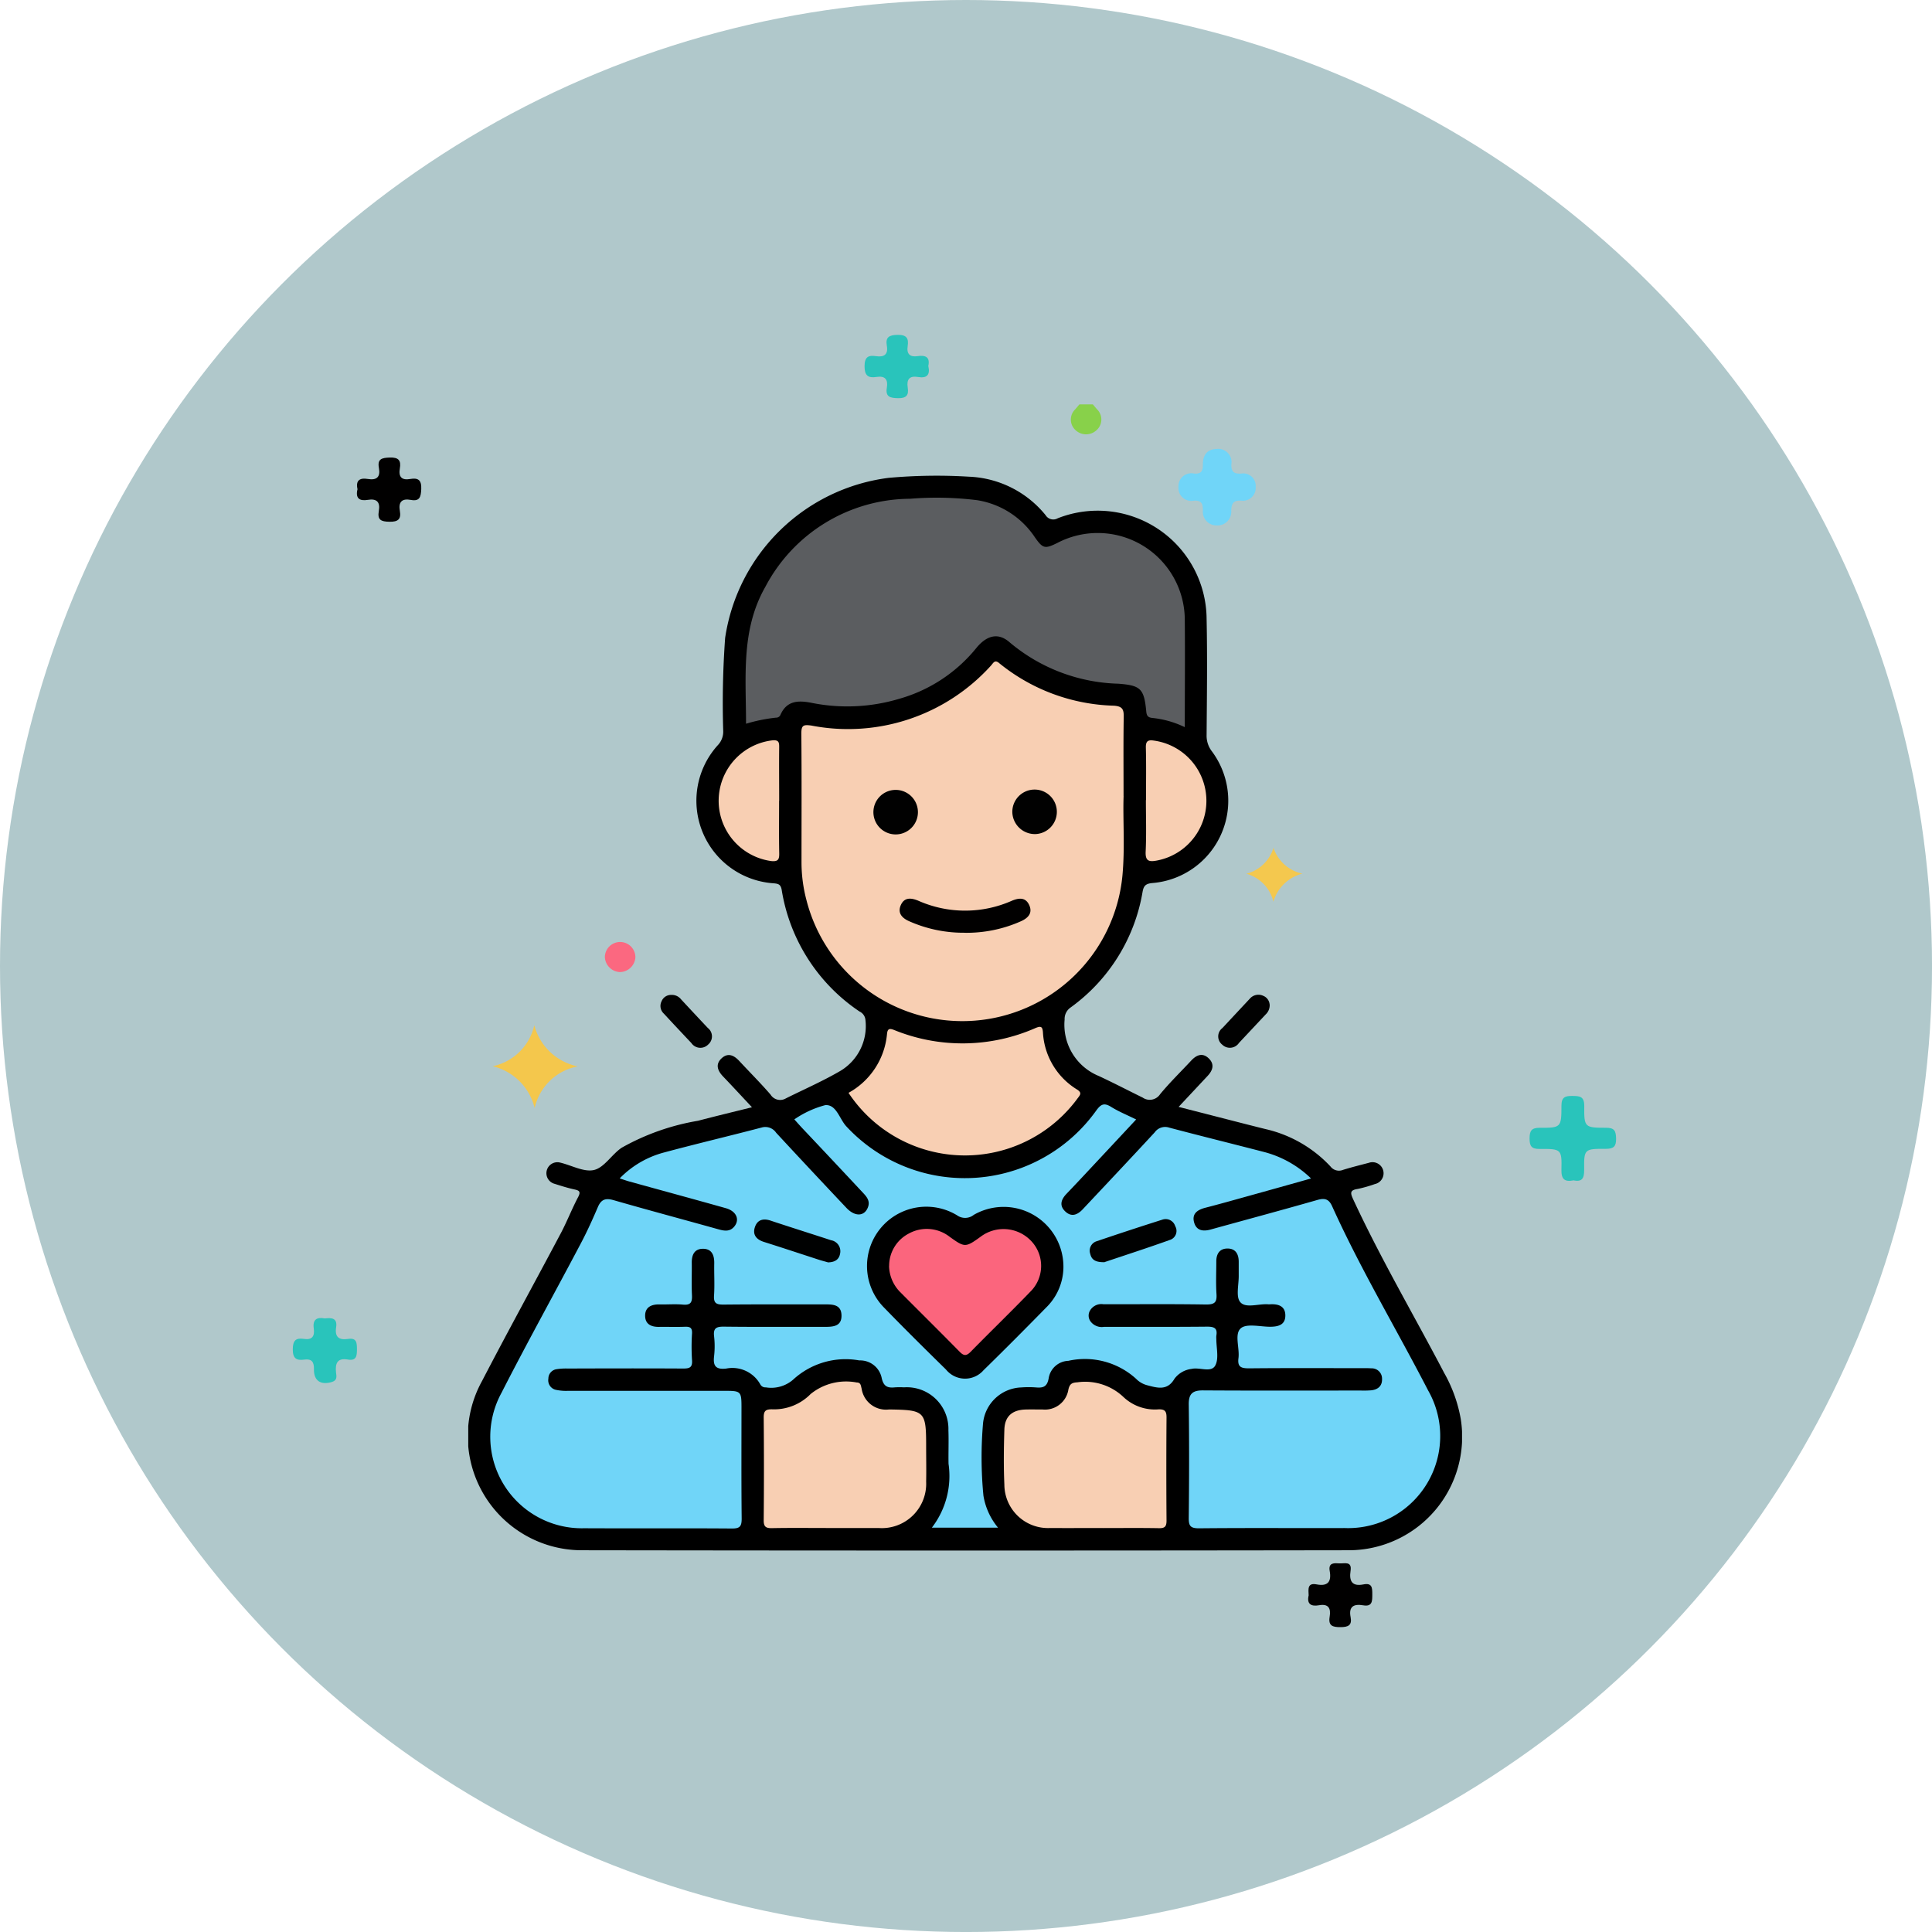 <svg xmlns="http://www.w3.org/2000/svg" xmlns:xlink="http://www.w3.org/1999/xlink" width="90.773" height="90.773" viewBox="0 0 90.773 90.773">
  <defs>
    <clipPath id="clip-path">
      <rect id="Rectángulo_37154" data-name="Rectángulo 37154" width="46.692" height="53.85" fill="none"/>
    </clipPath>
  </defs>
  <g id="_32" data-name="32" transform="translate(6399 6571.146)">
    <circle id="Elipse_4762" data-name="Elipse 4762" cx="45.387" cy="45.387" r="45.387" transform="translate(-6399 -6571.146)" fill="#b0c8cb"/>
    <g id="Grupo_156595" data-name="Grupo 156595" transform="translate(-6385.246 -6555.413)">
      <path id="Trazado_127053" data-name="Trazado 127053" d="M15.375,123.6c.416.093.513-.1.509-.492-.011-.974.006-.992,1.015-.986.375,0,.492-.114.485-.485-.007-.346-.07-.507-.469-.505-1.011,0-1.037-.017-1.026-1.026,0-.457-.219-.465-.558-.469s-.514.053-.514.459c0,1.022-.021,1.041-1.019,1.037-.386,0-.478.138-.479.5s.091.5.477.494c1.018-.006,1.042.013,1.02.978-.011.448.155.579.561.5" transform="translate(44.792 -83.878)" fill="#29c4bb"/>
      <path id="Trazado_127054" data-name="Trazado 127054" d="M213.5,151.159c-.373-.071-.579.052-.518.474.051.353-.071.55-.461.489s-.522.081-.525.492c0,.431.173.53.54.481.351-.047.462.105.455.455-.011.547.328.757.857.591.251-.079.2-.279.18-.437-.044-.432.055-.7.565-.611.395.067.419-.181.418-.484s-.013-.548-.414-.486c-.432.067-.636-.091-.564-.547.068-.436-.211-.455-.533-.417" transform="translate(-211.994 -104.948)" fill="#29c4bb"/>
      <path id="Trazado_127055" data-name="Trazado 127055" d="M207.478,69.132c-.1.416.094.558.484.492.422-.071.594.1.52.521s.1.5.5.507.558-.116.488-.511c-.075-.42.1-.594.518-.515s.471-.145.487-.509c.019-.427-.147-.539-.519-.474-.4.071-.555-.1-.487-.492.066-.378-.056-.531-.477-.516-.371.013-.586.066-.506.491s-.105.586-.52.516c-.39-.066-.58.074-.483.49" transform="translate(-204.437 -61.871)" fill="#010000"/>
      <path id="Trazado_127056" data-name="Trazado 127056" d="M51.8,186.5c-.091.388.1.53.488.46.455-.082.563.155.5.538-.072.426.134.493.509.49.358,0,.55-.083.475-.469-.1-.507.155-.631.591-.556s.427-.206.428-.513-.006-.549-.411-.47c-.544.108-.683-.154-.61-.641.07-.466-.285-.332-.522-.346s-.531-.047-.458.357c.09.5-.085.732-.614.63-.442-.085-.388.223-.375.519" transform="translate(-4.069 -127.272)" fill="#010000"/>
      <path id="Trazado_127057" data-name="Trazado 127057" d="M124.759,17.292c.1-.443-.141-.529-.5-.475s-.524-.1-.467-.47-.053-.539-.479-.53c-.392.008-.571.109-.5.512s-.121.547-.507.489c-.358-.054-.538.032-.54.47s.167.569.558.507c.413-.066.553.122.489.507-.072.432.16.482.524.49.389.008.516-.138.458-.495-.062-.391.082-.57.49-.5s.569-.1.48-.5" transform="translate(-94.9 -15.817)" fill="#29c4bb"/>
    </g>
    <g id="Grupo_156641" data-name="Grupo 156641" transform="translate(-6377 -6552.146)">
      <g id="Grupo_156641-2" data-name="Grupo 156641" clip-path="url(#clip-path)">
        <path id="Trazado_127533" data-name="Trazado 127533" d="M90.856,0l.195.229a.67.67,0,0,1-.018.98.722.722,0,0,1-.991,0,.67.67,0,0,1-.012-.98L90.224,0Z" transform="translate(-61.51)" fill="#88d14a"/>
        <path id="Trazado_127534" data-name="Trazado 127534" d="M13.327,40.314c-.492-.526-.918-.988-1.353-1.442-.266-.278-.375-.58-.06-.864.3-.267.577-.126.82.135.489.527,1,1.036,1.469,1.579a.531.531,0,0,0,.722.178c.86-.429,1.745-.814,2.574-1.3a2.452,2.452,0,0,0,1.164-2.374.483.483,0,0,0-.277-.406,8.5,8.5,0,0,1-3.659-5.717c-.045-.26-.161-.289-.378-.308a3.888,3.888,0,0,1-2.6-6.515.921.921,0,0,0,.23-.657,42.409,42.409,0,0,1,.091-4.358,8.9,8.9,0,0,1,7.676-7.519,25.156,25.156,0,0,1,3.784-.055,4.884,4.884,0,0,1,3.6,1.812.421.421,0,0,0,.566.142,5.118,5.118,0,0,1,6.995,4.721c.039,1.822.014,3.645,0,5.467a1.2,1.2,0,0,0,.25.764,3.881,3.881,0,0,1-2.8,6.186c-.319.029-.408.136-.458.413a8.426,8.426,0,0,1-3.379,5.432.653.653,0,0,0-.284.569,2.6,2.6,0,0,0,1.6,2.649c.7.325,1.379.68,2.069,1.018a.582.582,0,0,0,.818-.161c.457-.553.974-1.056,1.464-1.582.247-.265.532-.379.82-.1s.189.567-.058.829L33.376,40.3c.881.226,1.7.436,2.51.644.525.134,1.051.27,1.578.4A6,6,0,0,1,40.512,43.1a.5.5,0,0,0,.589.159c.4-.124.808-.225,1.214-.332a.52.52,0,1,1,.278,1,6.282,6.282,0,0,1-.807.229c-.356.054-.349.182-.214.474,1.294,2.794,2.855,5.447,4.282,8.171a6.76,6.76,0,0,1,.777,2.157,5.331,5.331,0,0,1-5.238,6.173q-18.047.028-36.095,0a5.36,5.36,0,0,1-4.65-7.952c1.208-2.326,2.472-4.623,3.7-6.94.294-.555.521-1.145.814-1.7.143-.271.042-.314-.191-.365-.307-.067-.608-.163-.908-.258a.514.514,0,1,1,.25-1c.542.126,1.133.467,1.608.346s.818-.721,1.283-1.04a10.977,10.977,0,0,1,3.589-1.269c.81-.213,1.625-.408,2.535-.635" transform="translate(0 -7.294)"/>
        <path id="Trazado_127535" data-name="Trazado 127535" d="M107.674,10.233a.643.643,0,0,1-.663-.7c0-.316-.055-.487-.428-.463a.606.606,0,0,1-.719-.646.605.605,0,0,1,.732-.629c.33.028.418-.111.414-.423,0-.41.169-.716.639-.731a.625.625,0,0,1,.7.727c-.009.374.151.444.469.428a.583.583,0,0,1,.673.631.6.6,0,0,1-.671.642c-.379-.024-.467.13-.476.478a.646.646,0,0,1-.665.687" transform="translate(-72.495 -4.546)" fill="#70d5f8"/>
        <path id="Trazado_127536" data-name="Trazado 127536" d="M7.624,94.476A2.555,2.555,0,0,0,5.6,96.435a2.664,2.664,0,0,0-1.974-1.967,2.535,2.535,0,0,0,1.957-1.927,2.665,2.665,0,0,0,2.045,1.935" transform="translate(-2.48 -63.372)" fill="#f4c74c"/>
        <path id="Trazado_127537" data-name="Trazado 127537" d="M29.157,88.022a.548.548,0,0,1,.46.207c.417.449.837.9,1.256,1.344a.5.5,0,0,1,.015.783.512.512,0,0,1-.786-.073c-.432-.459-.865-.918-1.293-1.382a.487.487,0,0,1-.107-.579.478.478,0,0,1,.454-.3" transform="translate(-19.619 -60.277)" fill="#010101"/>
        <path id="Trazado_127538" data-name="Trazado 127538" d="M114.208,88.449a.592.592,0,0,1-.185.473l-1.258,1.342a.515.515,0,0,1-.786.08.492.492,0,0,1,.009-.781q.645-.692,1.291-1.383a.532.532,0,0,1,.626-.131.477.477,0,0,1,.3.4" transform="translate(-76.554 -60.262)" fill="#010101"/>
        <path id="Trazado_127539" data-name="Trazado 127539" d="M115.995,67.311a1.794,1.794,0,0,0,1.272-1.218,1.824,1.824,0,0,0,1.357,1.214,1.906,1.906,0,0,0-1.362,1.32,1.8,1.8,0,0,0-1.267-1.315" transform="translate(-79.433 -45.26)" fill="#f4c84e"/>
        <path id="Trazado_127540" data-name="Trazado 127540" d="M21.069,81.528a.739.739,0,0,1-.705-.708.717.717,0,1,1,1.434.024.742.742,0,0,1-.729.684" transform="translate(-13.945 -54.856)" fill="#fb6880"/>
        <path id="Trazado_127541" data-name="Trazado 127541" d="M9.384,107.807a4.507,4.507,0,0,1,2.09-1.213c1.521-.409,3.054-.77,4.577-1.17a.613.613,0,0,1,.676.248q1.644,1.775,3.306,3.534c.4.42.844.4,1.008-.038.113-.3-.068-.5-.251-.694q-1.4-1.5-2.809-2.99c-.13-.138-.256-.281-.4-.441a4.646,4.646,0,0,1,1.455-.67c.524-.038.663.65.99,1a7.588,7.588,0,0,0,11.736-.74c.218-.3.367-.385.7-.179.354.221.747.38,1.179.593-.733.786-1.445,1.55-2.158,2.311q-.557.6-1.119,1.187c-.249.263-.346.549-.051.826s.576.155.821-.107c1.127-1.2,2.26-2.4,3.378-3.611a.6.6,0,0,1,.68-.223c1.489.394,2.985.762,4.475,1.149a4.955,4.955,0,0,1,2.191,1.24c-1.059.3-2.058.578-3.058.856-.64.178-1.28.359-1.924.524-.375.1-.629.291-.507.7.113.379.427.415.772.319,1.669-.461,3.342-.911,5.008-1.387.346-.1.544-.054.7.293,1.341,2.968,3.017,5.763,4.509,8.653a4.326,4.326,0,0,1-3.926,6.467c-2.28.007-4.561-.011-6.841.012-.411,0-.483-.121-.479-.5.02-1.77.024-3.541,0-5.311-.007-.512.179-.672.674-.669,2.473.016,4.947.007,7.42.007a4.55,4.55,0,0,0,.473-.01c.321-.034.527-.2.515-.543a.483.483,0,0,0-.51-.49c-.14-.011-.281-.008-.421-.008-1.772,0-3.544-.01-5.315.008-.371,0-.554-.058-.5-.479.061-.48-.2-1.127.107-1.4.266-.238.9-.079,1.369-.075.395,0,.736-.086.726-.548-.009-.427-.337-.527-.71-.507a.834.834,0,0,1-.105,0c-.449-.032-1.045.2-1.3-.1-.221-.249-.066-.831-.075-1.266,0-.21,0-.421,0-.631,0-.369-.154-.632-.545-.623-.36.008-.509.26-.508.606,0,.508-.025,1.018.008,1.524.025.38-.068.5-.478.5-1.614-.027-3.228-.009-4.841-.014a.618.618,0,0,0-.624.3.465.465,0,0,0,.02.5.655.655,0,0,0,.643.263c1.614,0,3.228.007,4.841-.009.334,0,.495.072.432.426a.939.939,0,0,0,0,.158c0,.42.128.914-.05,1.241-.194.356-.734.069-1.116.161a1.175,1.175,0,0,0-.8.461c-.332.571-.792.435-1.268.31a1.132,1.132,0,0,1-.541-.311,3.576,3.576,0,0,0-3.179-.84.971.971,0,0,0-.922.813c-.069.408-.262.467-.6.437a4.626,4.626,0,0,0-.684,0,1.871,1.871,0,0,0-1.8,1.676,18.663,18.663,0,0,0,.018,3.412,3.146,3.146,0,0,0,.685,1.5H24.043a3.981,3.981,0,0,0,.783-3c-.01-.525.013-1.052-.006-1.577a1.955,1.955,0,0,0-2.085-2.015,3.743,3.743,0,0,0-.421,0c-.357.038-.548-.04-.634-.465a1.031,1.031,0,0,0-1.046-.8,3.636,3.636,0,0,0-3.114.907,1.568,1.568,0,0,1-1.28.359.268.268,0,0,1-.257-.138,1.5,1.5,0,0,0-1.611-.744c-.482.05-.616-.126-.562-.578a4.152,4.152,0,0,0,0-.945c-.044-.389.119-.452.47-.448,1.561.019,3.122.005,4.684.01.407,0,.845,0,.833-.542s-.463-.514-.861-.513c-1.561,0-3.123-.007-4.684.009-.325,0-.468-.056-.444-.421.034-.506,0-1.016.01-1.524.005-.383-.119-.684-.544-.677-.392.007-.517.293-.512.656.007.508-.016,1.017.009,1.524.016.327-.056.477-.422.443s-.736,0-1.1-.009-.685.114-.678.542c.007.393.292.519.655.513.4-.006.807.01,1.21-.006.236-.009.352.04.338.311a9.732,9.732,0,0,0,0,1.261c.028.357-.136.393-.43.391-1.807-.01-3.613-.006-5.42,0a2.757,2.757,0,0,0-.523.033.446.446,0,0,0-.376.443.456.456,0,0,0,.342.522,2.249,2.249,0,0,0,.572.05q3.711,0,7.42,0c.7,0,.739.037.739.745,0,1.753-.01,3.506.009,5.258,0,.363-.083.468-.457.465-2.315-.018-4.631,0-6.947-.012a4.3,4.3,0,0,1-3.889-6.347c1.208-2.368,2.5-4.694,3.74-7.045.294-.556.553-1.131.8-1.708.156-.36.369-.42.738-.314,1.631.469,3.271.907,4.906,1.364.286.08.553.133.767-.132.262-.326.09-.716-.4-.855-1.515-.427-3.035-.839-4.552-1.259-.132-.037-.26-.084-.427-.137" transform="translate(-2.26 -71.45)" fill="#70d5f8"/>
        <path id="Trazado_127542" data-name="Trazado 127542" d="M64.79,44.645c-.039,1.091.069,2.424-.056,3.753a7.558,7.558,0,0,1-14.847,1.126,6.938,6.938,0,0,1-.23-1.766c0-2.015.011-4.031-.008-6.046,0-.395.092-.43.469-.38a9.051,9.051,0,0,0,8.443-2.819c.112-.124.177-.3.4-.1a8.914,8.914,0,0,0,5.371,1.986c.418.029.47.186.464.541-.02,1.156-.008,2.313-.008,3.71" transform="translate(-33.999 -26.243)" fill="#f8cfb3"/>
        <path id="Trazado_127543" data-name="Trazado 127543" d="M61.939,24.7a4.576,4.576,0,0,0-1.5-.426c-.225-.02-.283-.108-.3-.323-.1-1.063-.277-1.207-1.308-1.287a8.268,8.268,0,0,1-5.1-1.936c-.523-.468-1.068-.363-1.58.266a7.173,7.173,0,0,1-3.632,2.384,8.5,8.5,0,0,1-4.1.186c-.6-.119-1.167-.122-1.465.563a.216.216,0,0,1-.21.132,7.712,7.712,0,0,0-1.407.286c0-2.207-.247-4.412.907-6.432a7.728,7.728,0,0,1,6.8-4.138,15.472,15.472,0,0,1,3.147.066,4.009,4.009,0,0,1,2.709,1.733c.383.546.473.569,1.075.27a4.091,4.091,0,0,1,5.976,3.642c.016,1.644,0,3.289,0,5.014" transform="translate(-28.285 -9.541)" fill="#5b5d60"/>
        <path id="Trazado_127544" data-name="Trazado 127544" d="M47.063,152.619c-.877,0-1.754-.011-2.631.006-.289.006-.392-.066-.389-.374q.022-2.418,0-4.837c0-.316.114-.376.4-.372a2.4,2.4,0,0,0,1.806-.72,2.648,2.648,0,0,1,2.165-.54c.2,0,.192.16.23.291a1.157,1.157,0,0,0,1.289.976c1.692.025,1.742.076,1.742,1.759,0,.543.012,1.087,0,1.63a2.085,2.085,0,0,1-2.237,2.181c-.79,0-1.579,0-2.368,0" transform="translate(-30.161 -99.827)" fill="#f8cfb3"/>
        <path id="Trazado_127545" data-name="Trazado 127545" d="M84.5,152.594c-.824,0-1.649.006-2.473,0a2.051,2.051,0,0,1-2.157-2.04c-.038-.857-.027-1.718,0-2.576.017-.631.367-.937,1.013-.952.263-.006.526,0,.789,0a1.115,1.115,0,0,0,1.207-.942c.061-.259.165-.322.419-.335a2.614,2.614,0,0,1,2.17.693,2.15,2.15,0,0,0,1.645.577c.307-.011.379.1.376.389q-.018,2.418,0,4.837c0,.275-.075.362-.353.357-.877-.016-1.754-.006-2.631-.006" transform="translate(-54.681 -99.802)" fill="#f8cfb3"/>
        <path id="Trazado_127546" data-name="Trazado 127546" d="M56.695,95.884A3.515,3.515,0,0,0,58.5,93.124c.024-.255.114-.277.336-.19a8.522,8.522,0,0,0,6.64-.092c.267-.112.33-.061.351.207a3.356,3.356,0,0,0,1.607,2.684c.229.148.148.246.033.395a6.56,6.56,0,0,1-10.775-.242" transform="translate(-38.825 -63.54)" fill="#f8cfb3"/>
        <path id="Trazado_127547" data-name="Trazado 127547" d="M40.163,52.908c0,.821-.01,1.643.006,2.464.006.284-.046.4-.369.369a2.859,2.859,0,0,1,.06-5.674c.288-.022.31.1.307.326-.009.838,0,1.677,0,2.516" transform="translate(-25.558 -34.284)" fill="#f8cfb3"/>
        <path id="Trazado_127548" data-name="Trazado 127548" d="M101,52.887c0-.822.014-1.644-.007-2.465-.009-.332.119-.373.4-.329a2.856,2.856,0,0,1,.1,5.636c-.37.07-.53.006-.509-.429.038-.8.011-1.608.011-2.413" transform="translate(-69.156 -34.294)" fill="#f8cfb3"/>
        <path id="Trazado_127549" data-name="Trazado 127549" d="M68.643,122.475a2.678,2.678,0,0,1-.737,1.77c-.994,1.014-1.994,2.022-3.01,3.014a1.152,1.152,0,0,1-1.769-.026c-.976-.957-1.949-1.919-2.9-2.9a2.786,2.786,0,0,1,3.42-4.347.651.651,0,0,0,.786-.022,2.811,2.811,0,0,1,4.21,2.512" transform="translate(-40.68 -81.886)"/>
        <path id="Trazado_127550" data-name="Trazado 127550" d="M93.359,123.477c-.409.01-.612-.1-.676-.384a.463.463,0,0,1,.3-.6q1.539-.523,3.09-1.015a.469.469,0,0,1,.6.306.445.445,0,0,1-.206.632c-1.068.384-2.148.733-3.105,1.055" transform="translate(-63.457 -83.175)" fill="#000101"/>
        <path id="Trazado_127551" data-name="Trazado 127551" d="M46.079,123.508c-.088-.026-.223-.061-.356-.1-.881-.286-1.76-.578-2.644-.857-.364-.115-.548-.346-.421-.709.116-.333.388-.408.729-.294.946.315,1.9.614,2.844.923a.524.524,0,0,1,.425.628c-.05.283-.247.407-.577.413" transform="translate(-29.185 -83.2)" fill="#000101"/>
        <path id="Trazado_127552" data-name="Trazado 127552" d="M67.356,75.276a6.282,6.282,0,0,1-2.6-.542c-.327-.144-.547-.375-.4-.736.163-.395.486-.372.838-.223a5.427,5.427,0,0,0,4.384,0c.328-.139.639-.173.812.185.184.383-.037.624-.385.778a6.268,6.268,0,0,1-2.652.54" transform="translate(-44.041 -50.452)" fill="#010000"/>
        <path id="Trazado_127553" data-name="Trazado 127553" d="M62.487,58.474a1.046,1.046,0,1,1-2.091-.04,1.046,1.046,0,0,1,2.091.04" transform="translate(-41.359 -39.321)" fill="#010101"/>
        <path id="Trazado_127554" data-name="Trazado 127554" d="M82.143,59.509A1.058,1.058,0,0,1,81.1,58.478a1.046,1.046,0,1,1,1.044,1.032" transform="translate(-55.537 -39.321)" fill="#010101"/>
        <path id="Trazado_127555" data-name="Trazado 127555" d="M62.738,124.655a1.71,1.71,0,0,1,.922-1.531,1.748,1.748,0,0,1,1.929.157c.7.5.734.507,1.449-.01a1.788,1.788,0,0,1,2.383.211,1.7,1.7,0,0,1-.05,2.374c-.923.957-1.88,1.881-2.811,2.831-.2.2-.322.179-.51-.011-.932-.948-1.878-1.883-2.816-2.826a1.8,1.8,0,0,1-.5-1.2" transform="translate(-42.963 -84.166)" fill="#fb657d"/>
      </g>
    </g>
  </g>
</svg>
